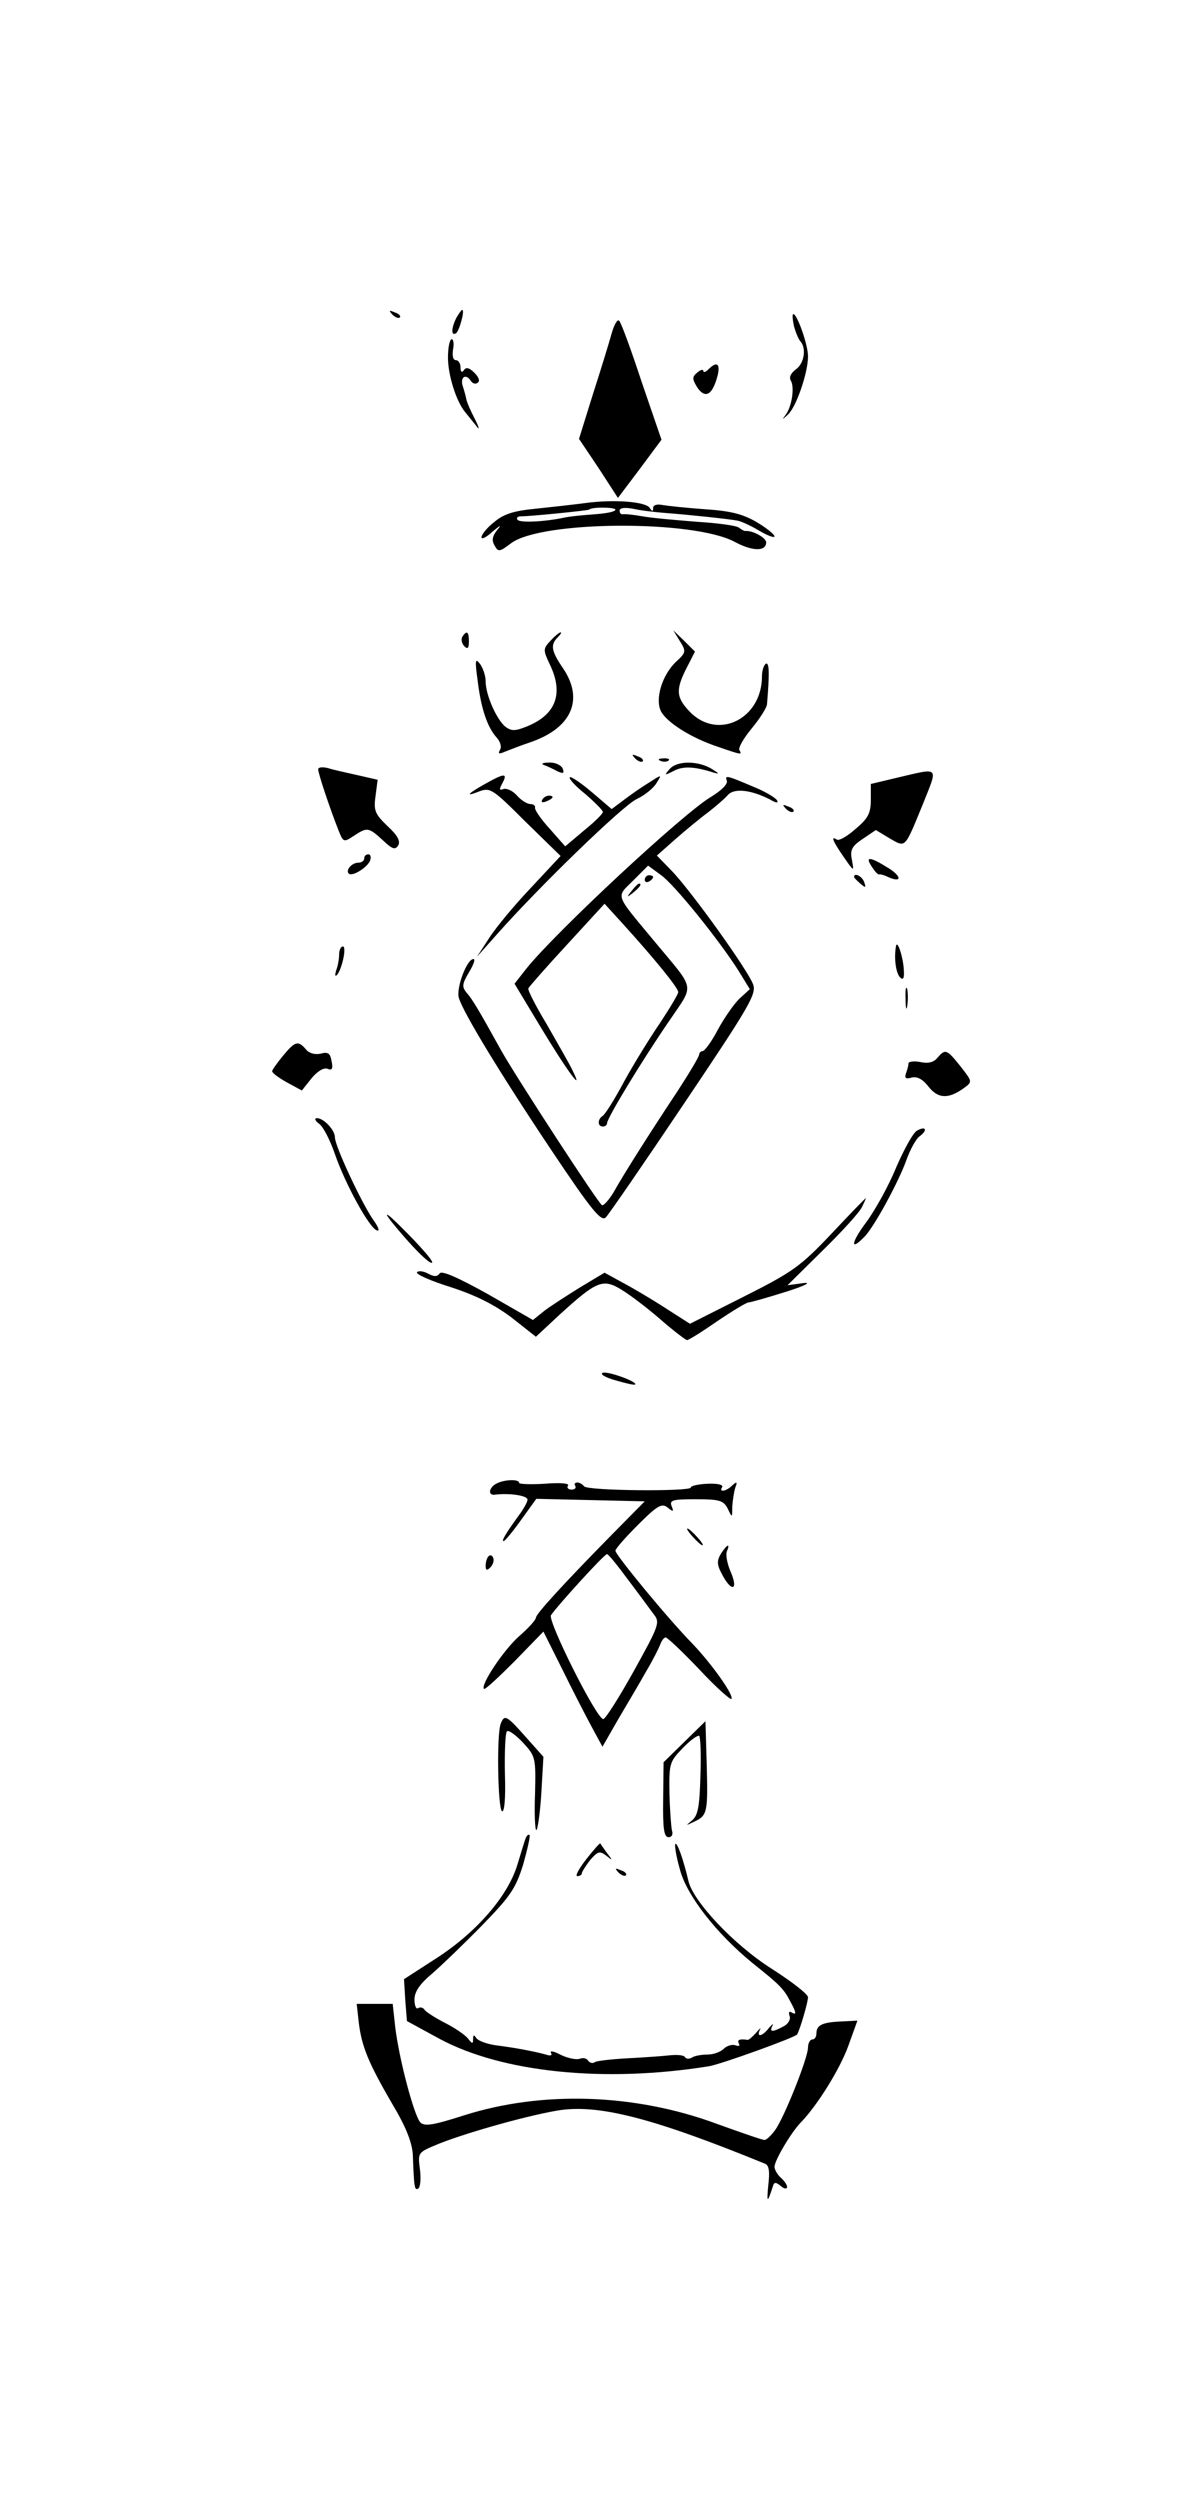 <?xml version="1.0" standalone="no"?>
<!DOCTYPE svg PUBLIC "-//W3C//DTD SVG 20010904//EN"
 "http://www.w3.org/TR/2001/REC-SVG-20010904/DTD/svg10.dtd">
<svg version="1.0" xmlns="http://www.w3.org/2000/svg"
 width="284pt" height="597pt" viewBox="0 0 284 597"
 preserveAspectRatio="xMidYMid meet">

<g transform="translate(0,597) scale(0.1,-0.1)"
fill="#000000" stroke="none">
<path d="M937 5219 c7 -7 15 -10 18 -7 3 3 -2 9 -12 12 -14 6 -15 5 -6 -5z"/>
<path d="M1090 5211 c-12 -24 -13 -44 -1 -37 8 5 22 56 15 56 -2 0 -8 -9 -14
-19z"/>
<path d="M1896 5193 c4 -16 11 -32 15 -37 16 -17 10 -54 -10 -68 -12 -9 -17
-19 -12 -27 9 -15 3 -60 -12 -81 -10 -13 -9 -13 5 0 20 18 48 100 48 139 0 28
-26 101 -35 101 -3 0 -2 -12 1 -27z"/>
<path d="M1461 5174 c-6 -22 -26 -87 -45 -146 l-33 -106 47 -70 46 -71 52 69
52 70 -47 137 c-25 76 -49 142 -54 147 -4 5 -12 -9 -18 -30z"/>
<path d="M1070 5116 c0 -42 20 -105 41 -130 5 -6 16 -20 25 -31 10 -14 10 -9
-2 15 -10 19 -19 40 -20 46 -1 6 -5 21 -9 33 -6 21 8 30 20 11 4 -6 11 -8 16
-4 6 4 3 13 -8 24 -12 12 -20 14 -25 6 -5 -7 -8 -4 -8 7 0 9 -5 17 -11 17 -7
0 -9 10 -7 25 3 14 1 25 -3 25 -5 0 -9 -20 -9 -44z"/>
<path d="M1692 5088 c-7 -7 -12 -8 -12 -4 0 5 -7 3 -15 -4 -12 -10 -12 -15 1
-36 19 -27 36 -17 48 29 7 29 -2 35 -22 15z"/>
<path d="M1400 4769 c-30 -4 -85 -10 -123 -14 -51 -5 -75 -13 -97 -32 -17 -13
-30 -30 -30 -36 0 -6 12 0 27 14 18 15 22 17 11 4 -12 -15 -14 -25 -7 -37 9
-17 12 -16 40 5 73 54 436 56 534 3 43 -23 75 -23 75 -1 0 11 -33 29 -50 27
-3 0 -10 4 -15 8 -6 5 -51 11 -100 14 -50 4 -108 9 -130 13 -22 4 -43 6 -47 5
-5 -1 -8 3 -8 9 0 6 12 8 33 4 17 -4 52 -8 77 -10 54 -4 149 -14 170 -18 9 -1
33 -12 53 -24 20 -12 37 -18 37 -14 0 5 -20 21 -44 35 -33 19 -62 26 -122 30
-43 3 -89 8 -101 10 -14 3 -23 0 -23 -7 0 -9 -2 -9 -8 0 -9 15 -84 21 -152 12z
m70 -16 c0 -5 -22 -9 -49 -11 -28 -2 -60 -5 -73 -8 -47 -10 -107 -13 -112 -5
-3 4 0 8 7 8 25 0 161 14 164 16 6 7 63 6 63 0z"/>
<path d="M1104 4449 c-3 -6 -1 -16 5 -22 8 -8 11 -5 11 11 0 24 -5 28 -16 11z"/>
<path d="M1315 4440 c-18 -19 -18 -22 -2 -56 34 -70 15 -120 -53 -148 -29 -12
-38 -12 -52 -2 -21 16 -48 76 -48 109 0 13 -6 31 -13 41 -12 16 -13 10 -6 -40
8 -66 23 -111 46 -136 8 -9 12 -22 7 -29 -5 -9 -2 -10 12 -4 10 4 38 15 62 23
98 34 127 102 77 176 -28 41 -31 56 -13 74 7 7 10 12 7 12 -3 0 -14 -9 -24
-20z"/>
<path d="M1624 4439 c15 -24 15 -27 -9 -49 -34 -32 -51 -90 -36 -119 15 -27
72 -63 135 -84 58 -20 59 -20 52 -8 -3 5 10 28 29 51 19 23 36 49 37 58 6 72
6 102 -3 97 -5 -4 -9 -17 -9 -30 0 -101 -104 -153 -171 -86 -34 35 -36 53 -9
106 l20 39 -26 26 -26 25 16 -26z"/>
<path d="M1517 4159 c7 -7 15 -10 18 -7 3 3 -2 9 -12 12 -14 6 -15 5 -6 -5z"/>
<path d="M1578 4153 c7 -3 16 -2 19 1 4 3 -2 6 -13 5 -11 0 -14 -3 -6 -6z"/>
<path d="M1300 4143 c8 -3 23 -10 32 -15 14 -6 16 -5 12 7 -4 8 -18 15 -33 14
-15 0 -20 -3 -11 -6z"/>
<path d="M1599 4133 c-13 -15 -12 -15 10 -4 22 12 49 11 96 -4 14 -4 13 -2 -5
9 -33 20 -84 20 -101 -1z"/>
<path d="M760 4133 c0 -10 27 -91 49 -147 11 -27 12 -28 36 -12 32 21 35 21
69 -10 23 -22 30 -24 37 -13 6 10 -1 24 -25 46 -30 29 -34 37 -29 72 l5 39
-48 11 c-27 6 -59 13 -71 17 -13 3 -23 2 -23 -3z"/>
<path d="M2143 4113 l-63 -15 0 -38 c0 -31 -6 -44 -36 -69 -19 -17 -39 -29
-45 -26 -15 10 -11 -2 16 -41 25 -36 25 -36 20 -8 -5 24 -1 33 26 51 l31 21
33 -20 c39 -22 35 -26 79 81 37 93 42 88 -61 64z"/>
<path d="M1162 4100 c-45 -25 -53 -34 -18 -20 27 10 32 7 111 -72 l84 -82 -70
-75 c-39 -41 -84 -95 -100 -120 l-30 -46 48 54 c100 113 301 308 334 323 19 9
40 26 47 38 13 21 13 21 -15 3 -15 -9 -43 -28 -60 -41 l-32 -24 -48 41 c-26
22 -50 38 -52 35 -3 -3 13 -21 37 -40 23 -20 42 -39 42 -43 0 -4 -20 -24 -45
-44 l-45 -38 -37 42 c-21 23 -37 46 -35 51 1 4 -4 8 -11 8 -8 0 -22 9 -32 20
-10 12 -25 18 -32 16 -11 -4 -11 -1 -3 14 13 24 5 24 -38 0z"/>
<path d="M1736 4106 c3 -8 -12 -23 -38 -39 -66 -39 -368 -320 -440 -409 l-29
-37 62 -103 c64 -106 106 -163 76 -103 -8 17 -36 65 -61 109 -26 43 -46 82
-44 86 2 4 43 51 93 105 l89 97 41 -45 c79 -87 135 -156 135 -166 0 -5 -20
-38 -43 -73 -24 -35 -63 -98 -86 -140 -23 -43 -46 -80 -52 -83 -12 -8 -12 -25
1 -25 6 0 10 4 10 8 0 12 83 149 149 245 60 89 63 70 -34 187 -98 118 -94 106
-53 147 l36 36 30 -22 c32 -22 139 -155 186 -229 l27 -44 -24 -22 c-13 -12
-36 -45 -52 -74 -15 -29 -32 -52 -37 -52 -4 0 -8 -4 -8 -8 0 -5 -24 -45 -52
-88 -59 -89 -125 -192 -153 -242 -11 -18 -23 -31 -27 -30 -8 3 -202 301 -240
368 -57 103 -71 126 -84 140 -11 14 -10 21 6 48 11 18 16 32 11 32 -16 0 -42
-70 -35 -93 11 -36 99 -181 222 -365 95 -142 118 -170 129 -159 7 7 91 129
187 272 156 232 173 261 165 284 -12 34 -150 226 -195 272 l-35 36 44 39 c24
21 59 50 78 64 18 14 39 32 47 41 15 18 56 13 101 -10 15 -9 21 -9 17 -2 -4 6
-24 18 -44 27 -77 33 -81 34 -76 20z"/>
<path d="M1295 4060 c-3 -6 1 -7 9 -4 18 7 21 14 7 14 -6 0 -13 -4 -16 -10z"/>
<path d="M1877 4039 c7 -7 15 -10 18 -7 3 3 -2 9 -12 12 -14 6 -15 5 -6 -5z"/>
<path d="M870 3920 c0 -5 -6 -10 -14 -10 -16 0 -31 -18 -23 -26 8 -8 44 14 51
31 3 8 1 15 -4 15 -6 0 -10 -4 -10 -10z"/>
<path d="M2082 3901 c7 -11 14 -19 17 -19 4 1 14 -2 24 -7 33 -14 30 4 -4 24
-42 26 -53 26 -37 2z"/>
<path d="M1540 3869 c0 -5 5 -7 10 -4 6 3 10 8 10 11 0 2 -4 4 -10 4 -5 0 -10
-5 -10 -11z"/>
<path d="M2040 3876 c0 -2 7 -9 15 -16 13 -11 14 -10 9 4 -5 14 -24 23 -24 12z"/>
<path d="M1509 3843 c-13 -16 -12 -17 4 -4 16 13 21 21 13 21 -2 0 -10 -8 -17
-17z"/>
<path d="M2140 3710 c-5 -29 0 -64 10 -74 7 -7 10 -2 9 15 -1 32 -16 78 -19
59z"/>
<path d="M810 3691 c0 -11 -3 -28 -7 -38 -3 -10 -3 -15 1 -12 12 11 25 69 15
69 -5 0 -9 -9 -9 -19z"/>
<path d="M2163 3585 c0 -22 2 -30 4 -17 2 12 2 30 0 40 -3 9 -5 -1 -4 -23z"/>
<path d="M676 3449 c-14 -17 -26 -34 -26 -37 0 -4 16 -16 36 -27 l35 -19 23
29 c14 17 29 26 38 23 11 -5 14 0 10 18 -3 19 -9 23 -26 18 -14 -3 -28 1 -35
10 -19 22 -26 20 -55 -15z"/>
<path d="M2239 3444 c-9 -11 -22 -14 -41 -10 -15 3 -28 1 -28 -3 0 -5 -3 -16
-6 -24 -4 -12 0 -14 14 -10 13 3 26 -4 40 -22 23 -29 48 -30 86 -2 19 14 18
15 -10 51 -33 41 -36 42 -55 20z"/>
<path d="M763 3286 c10 -8 26 -40 37 -72 25 -72 82 -176 100 -182 8 -3 4 8 -9
26 -27 39 -91 175 -91 196 0 18 -27 46 -43 46 -7 0 -4 -7 6 -14z"/>
<path d="M2190 3270 c-9 -5 -31 -45 -50 -89 -18 -44 -51 -103 -72 -131 -35
-47 -38 -69 -4 -34 23 22 83 133 101 184 9 25 23 51 32 57 20 15 14 25 -7 13z"/>
<path d="M1985 3023 c-73 -77 -91 -90 -208 -149 l-129 -65 -61 39 c-34 22 -80
49 -103 61 l-40 22 -60 -36 c-32 -20 -71 -45 -85 -56 l-26 -21 -108 62 c-74
41 -111 57 -115 49 -6 -8 -13 -8 -28 0 -11 6 -23 7 -26 3 -3 -5 34 -21 82 -36
61 -20 104 -42 145 -73 l57 -45 58 54 c87 79 102 86 147 58 20 -12 62 -44 93
-71 31 -27 60 -49 63 -49 4 0 36 20 72 45 37 25 70 45 75 45 4 0 44 11 88 25
48 15 64 24 42 21 l-37 -5 83 82 c46 45 89 92 95 105 6 12 10 22 9 21 -2 -1
-39 -39 -83 -86z"/>
<path d="M966 3016 c26 -30 54 -58 63 -61 15 -6 -21 36 -78 92 -41 40 -34 25
15 -31z"/>
<path d="M1440 2692 c-8 -3 5 -11 30 -18 24 -7 45 -12 47 -10 7 6 -64 32 -77
28z"/>
<path d="M1185 2427 c-18 -10 -20 -29 -2 -26 34 4 77 -2 77 -12 0 -6 -11 -25
-24 -42 -28 -39 -39 -57 -33 -57 3 0 22 23 42 51 l36 50 129 -3 130 -3 -79
-80 c-114 -116 -181 -189 -181 -198 0 -5 -18 -25 -40 -44 -38 -34 -93 -117
-84 -126 3 -2 35 28 73 66 l69 71 45 -90 c24 -49 56 -111 70 -137 l26 -48 39
68 c22 37 52 88 66 113 15 25 29 53 33 63 3 9 9 17 13 17 4 0 40 -34 80 -76
39 -42 74 -73 77 -71 7 8 -47 84 -93 132 -57 58 -184 212 -184 222 0 5 25 33
54 62 47 47 57 52 71 41 13 -11 15 -10 9 4 -5 14 3 16 58 16 57 0 66 -3 76
-22 11 -23 11 -23 11 4 1 14 4 35 7 45 6 15 4 16 -7 6 -15 -15 -33 -17 -24 -4
3 6 -12 9 -35 8 -22 -1 -40 -5 -40 -9 0 -10 -249 -8 -255 3 -4 5 -11 9 -16 9
-6 0 -8 -4 -5 -8 3 -5 -1 -9 -9 -9 -8 0 -12 5 -8 10 3 5 -19 7 -56 4 -33 -2
-61 -1 -61 2 0 10 -37 8 -55 -2z m315 -229 c25 -33 52 -70 61 -82 16 -20 14
-26 -47 -136 -35 -63 -68 -115 -73 -115 -16 0 -133 234 -125 248 13 20 128
147 134 146 3 0 25 -27 50 -61z"/>
<path d="M1655 2300 c10 -11 20 -20 23 -20 3 0 -3 9 -13 20 -10 11 -20 20 -23
20 -3 0 3 -9 13 -20z"/>
<path d="M1722 2260 c-10 -17 -10 -26 3 -50 22 -42 39 -38 21 5 -9 20 -13 42
-10 50 9 21 1 18 -14 -5z"/>
<path d="M1167 2254 c-4 -4 -7 -14 -7 -23 0 -11 3 -12 11 -4 6 6 10 16 7 23
-2 6 -7 8 -11 4z"/>
<path d="M1196 1854 c-10 -25 -7 -202 3 -209 6 -3 9 32 7 90 -1 53 1 98 5 101
5 3 22 -10 39 -28 29 -32 30 -35 28 -121 -2 -48 0 -87 3 -87 3 0 9 39 12 88
l5 87 -41 46 c-47 53 -52 56 -61 33z"/>
<path d="M1635 1811 l-50 -49 -1 -89 c-1 -70 2 -90 13 -90 8 0 11 7 8 16 -2 9
-5 49 -6 89 -1 70 0 75 31 107 18 19 36 32 40 30 3 -2 5 -45 3 -95 -2 -75 -6
-95 -20 -107 -16 -13 -16 -13 5 -3 32 15 33 22 30 138 l-3 102 -50 -49z"/>
<path d="M1255 1579 c-3 -8 -11 -35 -19 -61 -22 -74 -95 -159 -189 -221 l-82
-53 3 -50 4 -50 77 -42 c150 -81 395 -106 644 -66 27 4 207 69 211 76 7 12 26
77 26 89 -1 8 -40 38 -87 68 -90 57 -189 162 -199 211 -11 47 -26 91 -31 87
-2 -3 2 -30 11 -61 16 -62 87 -153 174 -224 64 -51 74 -61 89 -90 16 -29 16
-35 3 -27 -5 3 -7 0 -4 -9 3 -8 -3 -19 -15 -25 -26 -14 -34 -14 -26 2 4 6 0 4
-8 -5 -16 -21 -31 -24 -22 -5 4 6 0 4 -8 -6 -9 -10 -18 -18 -21 -18 -20 3 -26
0 -21 -9 3 -5 0 -7 -8 -4 -8 3 -21 -1 -28 -8 -8 -8 -25 -14 -39 -14 -14 0 -31
-3 -37 -7 -6 -4 -14 -4 -17 1 -3 5 -20 6 -38 4 -18 -2 -63 -5 -100 -7 -37 -2
-72 -6 -77 -9 -5 -4 -12 -2 -16 3 -3 6 -12 8 -20 5 -8 -3 -28 1 -45 9 -17 9
-27 11 -24 5 4 -6 -1 -8 -12 -4 -26 7 -71 16 -119 22 -22 3 -43 11 -47 17 -6
9 -8 8 -8 -2 0 -12 -2 -12 -12 1 -7 9 -32 26 -56 38 -23 12 -45 26 -48 31 -3
5 -10 7 -15 4 -5 -4 -9 6 -9 20 0 19 12 37 43 63 23 20 77 72 120 116 67 69
79 87 97 145 10 36 17 67 15 69 -3 3 -7 -1 -10 -9z"/>
<path d="M1400 1530 c-17 -22 -27 -40 -21 -40 6 0 11 3 11 8 1 4 10 18 20 31
18 20 22 22 38 10 16 -13 16 -12 2 6 -8 11 -15 21 -16 23 -1 2 -16 -15 -34
-38z"/>
<path d="M1477 1499 c7 -7 15 -10 18 -7 3 3 -2 9 -12 12 -14 6 -15 5 -6 -5z"/>
<path d="M857 1140 c7 -57 23 -96 80 -194 33 -55 47 -92 49 -120 3 -80 4 -87
13 -82 5 3 7 24 4 46 -5 39 -5 40 38 58 59 25 208 68 289 82 97 17 229 -17
498 -127 9 -4 11 -19 7 -52 -4 -42 -2 -42 11 -2 3 11 7 11 19 1 8 -7 15 -8 15
-2 0 5 -7 15 -15 22 -8 7 -15 19 -15 26 0 15 39 81 62 105 40 41 94 128 114
183 l22 61 -39 -2 c-46 -2 -59 -9 -59 -29 0 -8 -4 -14 -10 -14 -5 0 -10 -9
-10 -19 0 -25 -57 -168 -79 -198 -9 -12 -20 -23 -25 -23 -5 0 -57 18 -115 39
-195 72 -416 79 -602 20 -75 -24 -95 -27 -105 -17 -15 16 -51 152 -60 228 l-6
55 -43 0 -43 0 5 -45z"/>
</g>
</svg>
